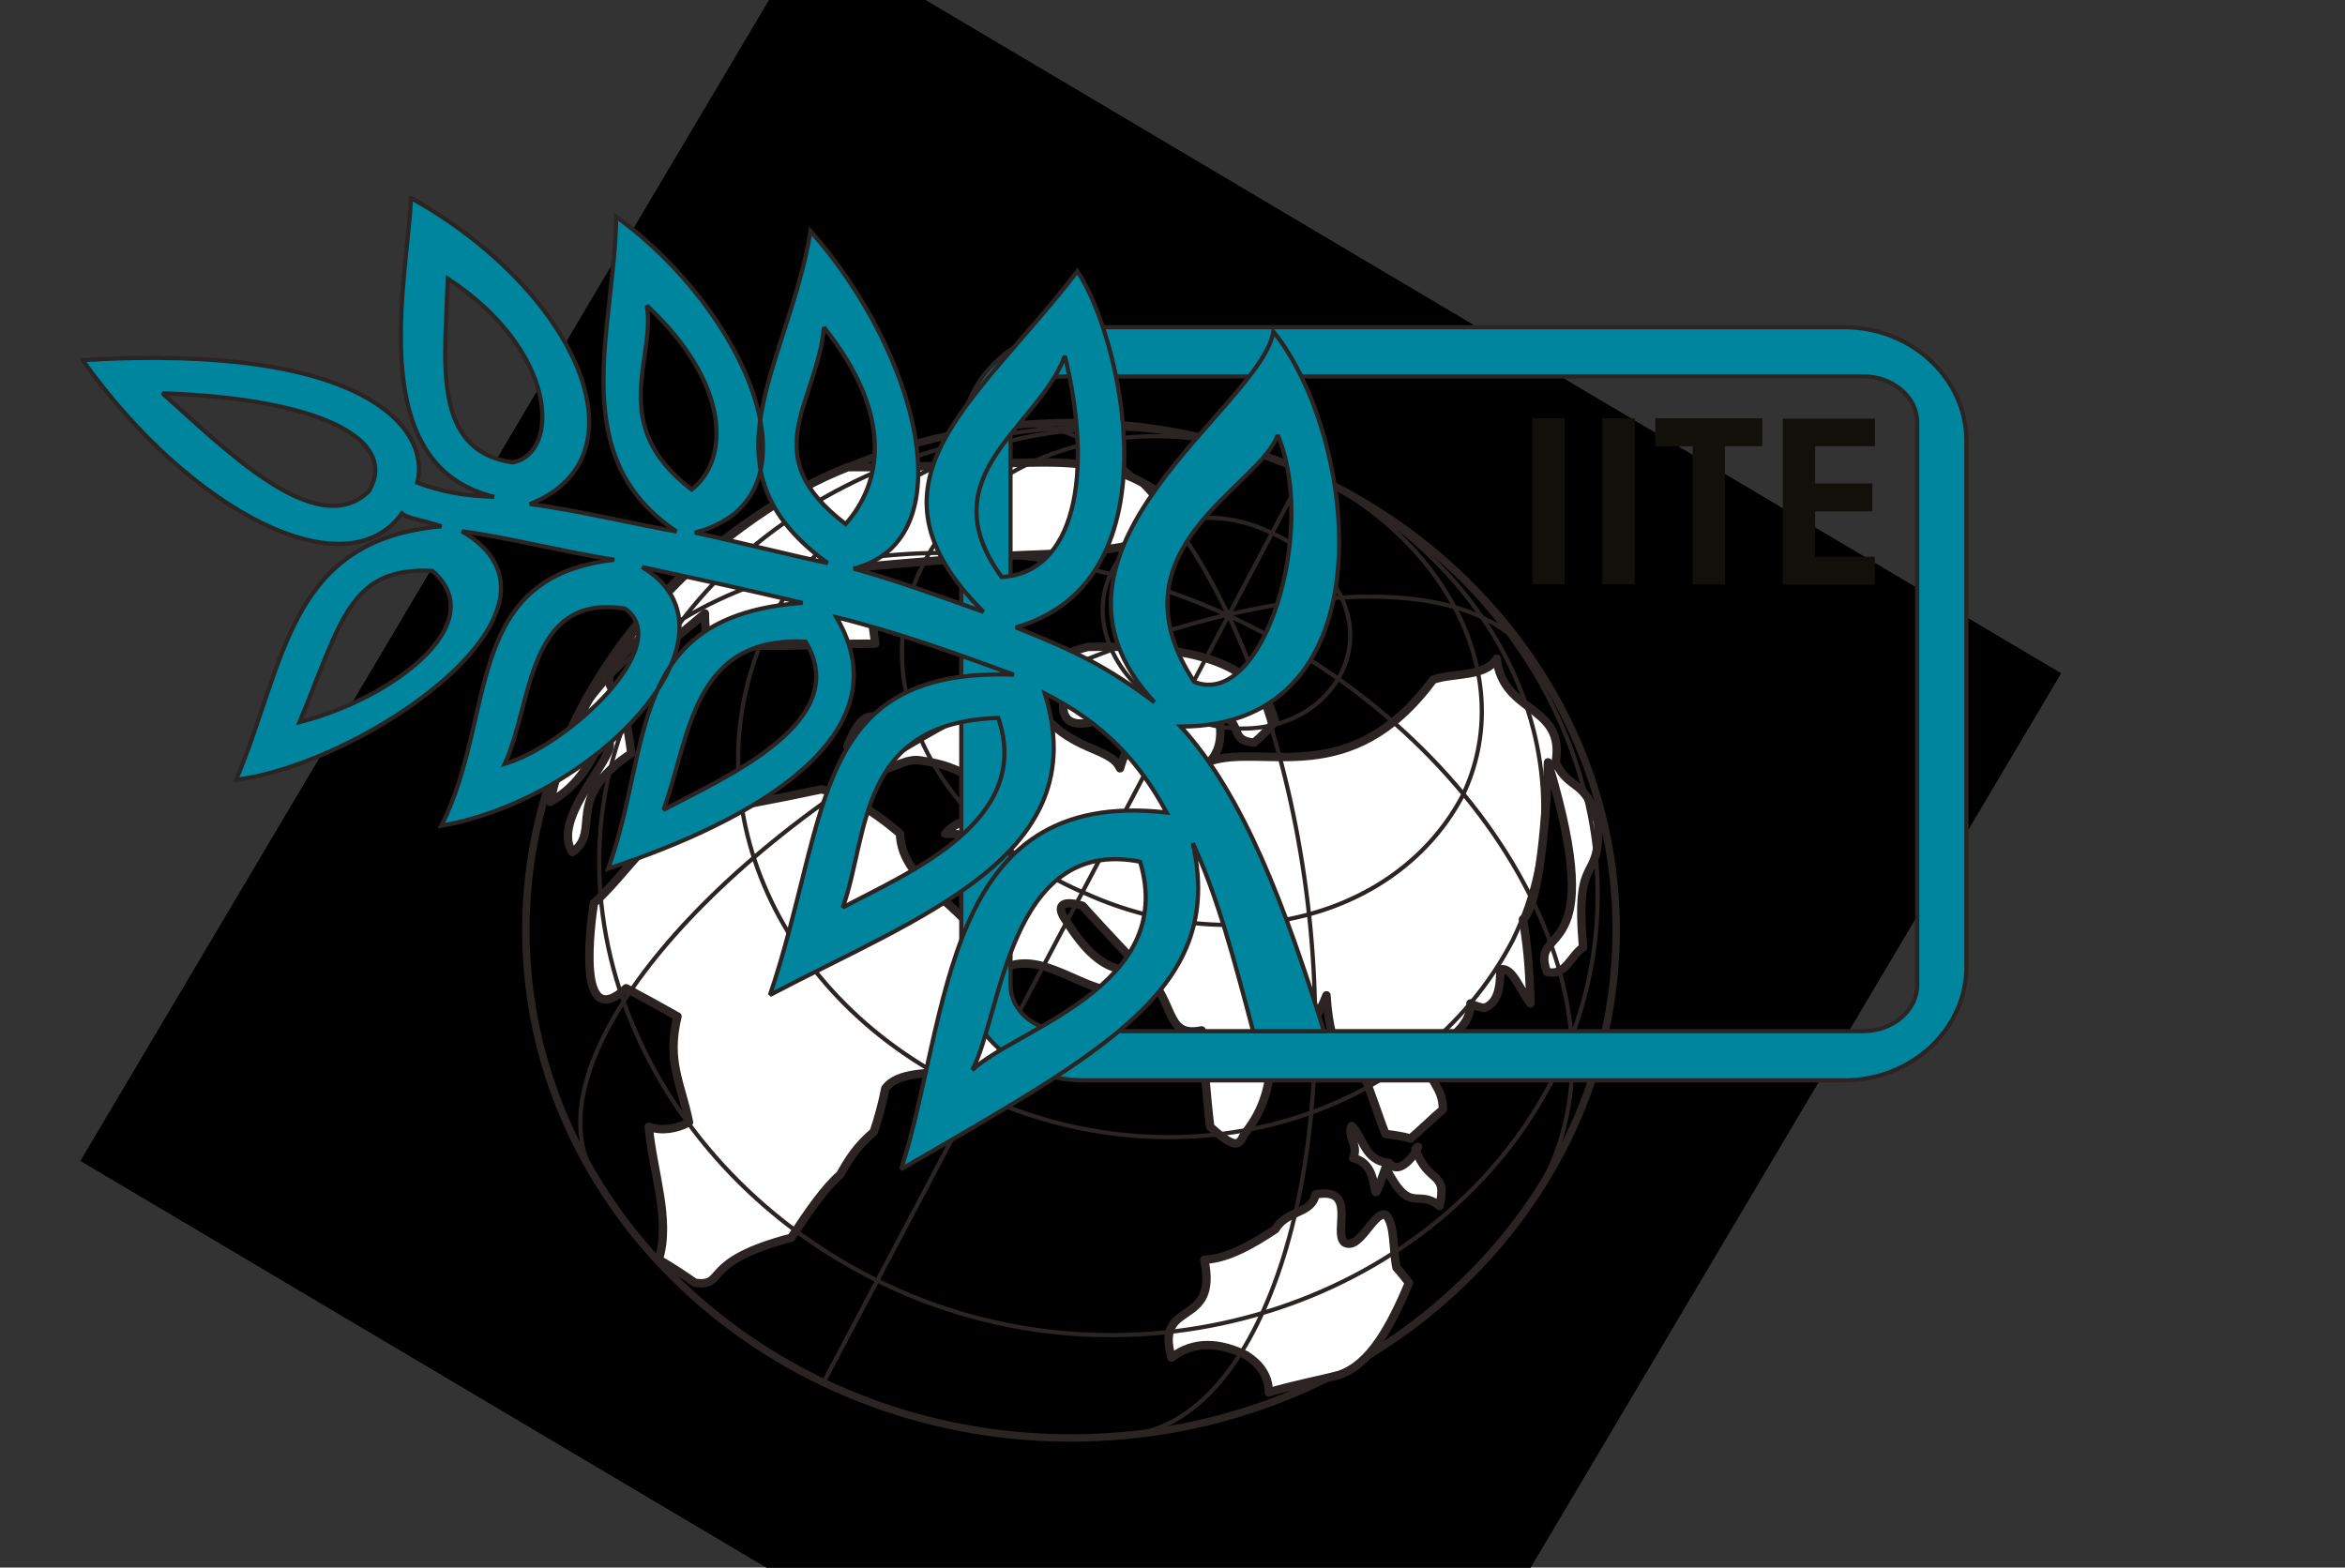 <?xml version="1.0" encoding="utf-8"?>
<!-- Generator: Adobe Illustrator 23.0.0, SVG Export Plug-In . SVG Version: 6.00 Build 0)  -->
<svg version="1.1" id="Layer_1" xmlns="http://www.w3.org/2000/svg" xmlns:xlink="http://www.w3.org/1999/xlink" x="0px" y="0px"
	 viewBox="0 0 122.46 81.88" style="enable-background:new 0 0 122.46 81.88;" xml:space="preserve">
<rect x="0" y="0" width="122.46" height="81.88" fill="#333333" stroke="none"/>
<style type="text/css">
	.st0{fill-rule:evenodd;clip-rule:evenodd;fill:#A21834;}
	.st1{clip-path:url(#SVGID_5_);}
	.st2{clip-path:url(#SVGID_10_);}
	.st3{clip-path:url(#SVGID_11_);}
	.st4{clip-path:url(#SVGID_12_);}
	
		.st5{clip-path:url(#SVGID_16_);fill:none;stroke:#2B2422;stroke-width:0.387;stroke-linecap:round;stroke-linejoin:round;stroke-miterlimit:2.613;}
	.st6{fill-rule:evenodd;clip-rule:evenodd;fill:#FFFFFF;}
	.st7{fill:none;stroke:#2B2422;stroke-width:0.439;stroke-linecap:round;stroke-linejoin:round;stroke-miterlimit:2.613;}
	.st8{fill:none;stroke:#2B2422;stroke-width:0.219;stroke-linecap:round;stroke-linejoin:round;stroke-miterlimit:2.613;}
	.st9{fill-rule:evenodd;clip-rule:evenodd;fill:#00859E;}
	.st10{clip-path:url(#SVGID_18_);fill:none;stroke:#2B2422;stroke-width:0.219;stroke-miterlimit:2.613;}
	.st11{clip-path:url(#SVGID_20_);fill:none;stroke:#2B2422;stroke-width:0.219;stroke-miterlimit:2.613;}
	.st12{fill:#12100B;}
</style>
<path class="st0" d="M55.92,22.07c15.69,0,28.48,11.91,28.48,26.51c0,14.61-12.79,26.53-28.48,26.53
	c-15.67,0-28.46-11.91-28.46-26.53C27.46,33.98,40.25,22.07,55.92,22.07"/>
<g>
	<defs>
		
			<rect id="SVGID_1_" x="18.6" y="9.94" transform="matrix(0.51 -0.86 0.86 0.51 -13.832 71.563)" width="74.67" height="75.98"/>
	</defs>
	<clipPath id="SVGID_2_">
		<use xlink:href="#SVGID_1_"  style="overflow:visible;"/>
	</clipPath>
</g>
<g>
	<defs>
		
			<rect id="SVGID_3_" x="18.6" y="9.94" transform="matrix(0.51 -0.86 0.86 0.51 -13.832 71.563)" width="74.67" height="75.98"/>
	</defs>
	<defs>
		
			<rect id="SVGID_4_" x="18.63" y="9.93" transform="matrix(0.51 -0.86 0.86 0.51 -13.834 71.593)" width="74.67" height="76.04"/>
	</defs>
	<clipPath id="SVGID_5_">
		<use xlink:href="#SVGID_3_"  style="overflow:visible;"/>
	</clipPath>
	<clipPath id="SVGID_6_" class="st1">
		<use xlink:href="#SVGID_4_"  style="overflow:visible;"/>
	</clipPath>
</g>
<g>
	<defs>
		
			<rect id="SVGID_7_" x="18.6" y="9.94" transform="matrix(0.51 -0.86 0.86 0.51 -13.832 71.563)" width="74.67" height="75.98"/>
	</defs>
	<defs>
		
			<rect id="SVGID_8_" x="18.63" y="9.93" transform="matrix(0.51 -0.86 0.86 0.51 -13.834 71.593)" width="74.67" height="76.04"/>
	</defs>
	<defs>
		<path id="SVGID_9_" d="M55.92,22.07c15.69,0,28.48,11.91,28.48,26.51c0,14.61-12.79,26.53-28.48,26.53
			c-15.67,0-28.46-11.91-28.46-26.53C27.46,33.98,40.25,22.07,55.92,22.07"/>
	</defs>
	<clipPath id="SVGID_10_">
		<use xlink:href="#SVGID_7_"  style="overflow:visible;"/>
	</clipPath>
	<clipPath id="SVGID_11_" class="st2">
		<use xlink:href="#SVGID_8_"  style="overflow:visible;"/>
	</clipPath>
	<clipPath id="SVGID_12_" class="st3">
		<use xlink:href="#SVGID_9_"  style="overflow:visible;"/>
	</clipPath>
	<g class="st4">
		<g>
			<defs>
				<rect id="SVGID_13_" x="27.3" y="21.97" width="57.12" height="53.28"/>
			</defs>
			<clipPath id="SVGID_14_">
				<use xlink:href="#SVGID_13_"  style="overflow:visible;"/>
			</clipPath>
		</g>
	</g>
</g>
<g>
	<defs>
		<polyline id="SVGID_15_" points="4.19,10.23 4.19,75.32 102.8,75.32 102.8,10.23 4.19,10.23 		"/>
	</defs>
	<clipPath id="SVGID_16_">
		<use xlink:href="#SVGID_15_"  style="overflow:visible;"/>
	</clipPath>
	<path class="st5" d="M55.92,22.07c15.69,0,28.48,11.91,28.48,26.51c0,14.61-12.79,26.53-28.48,26.53
		c-15.67,0-28.46-11.91-28.46-26.53C27.46,33.98,40.25,22.07,55.92,22.07z"/>
</g>
<path class="st6" d="M70.58,58.81c0.65,0.61,0.65,1.82,1.96,1.94c0.73,0.91,1.9-1.4,1.38-0.73c0.65,1.87,1.7,1.1,1.25,2.97
	c-1.18-0.96-1.5,0.56-2.81-2.01c-1.05,2.99,0.06-0.12-1.7-0.49C70.98,59.84,70.33,59.35,70.58,58.81L70.58,58.81z M61.18,70.91
	c-0.9-3.11,2.48-1.47,1.71-5.11c1.18-0.05,2.41-0.73,3.71-1.59c0.6-1.03,1.9-0.78,2.1-1.82c2.21-0.42,0.91,1.96,1.5,2.5
	c0.78,0.49,1.51-1.59,2.15-1.45c0.51,0.47,0.38,1.87,0.58,2.78c0.25,0.25,0.45,0.55,0.65,0.79c-0.98,2.31-2.03,4.27-3.66,4.81
	c-1.18,0.31-2.48,0.54-3.66,0.91c0-0.91-0.52-1.52-1.18-1.94C63.73,70.12,62.36,70,61.18,70.91z M75.35,57.95
	c-0.65,0.56-1.11,1.03-1.69,1.52c-0.4-0.12-0.85-0.19-1.31-0.24c-0.4-1.05-0.72-2.08-1.12-3.04c-0.78-0.3-1.76-0.98-1.96-4.2
	c-0.58,1.45-1.43,2.73-2.87,3.71c-0.2,1.1-0.34,2.13-1.32,3.41c-0.38,0.47-0.25,1.22-1.88-0.25c-0.2-1.63-0.32-3.34-0.45-5.04
	c-2.03,0.42-1.25-1.64-3.28-3.34c-0.98-1.05-1.96-2.08-2.94-3.17c-1.18-0.35-1.38,0.07-0.85,0.79c0.92,1.47,1.83,2.38,2.96,2.55
	c-0.2,0.49-0.4,0.86-0.67,1.1c-1.88-0.3-3.91-2.24-5.8-1.03c-0.4-0.42-0.8-0.91-1.18-1.33c-0.13,0.84,0.13,1.52,0.58,1.75
	c1.38,1.05,0.4,2.99,3.01,3.22c1.58,0.3,0.4,0.74,0.4,1.05c-1.7,1.52-7.52-0.31-8.75,1.45c-0.15,0.77-0.35,1.52-0.6,2.26
	c-0.91,0.78-1.31,1.45-1.76,2.24c-0.78,0.67-1.63,1.89-2.55,3.29c-4.84,1.27-3.33,2.55-5.02,2.36c-0.6-0.42-1.25-0.85-1.9-1.22
	c0.65-2.06-0.32-4.63-0.52-6.94c0.65,0.25,1.45,0.12,2.1-0.23c-0.4-2.01-1.18-3.17-0.6-5.53c-0.89-0.5-1.78-0.99-2.68-1.47
	c-2.66,2.43-1.83-3.46-1.69-4.44c1.69-1.52,3.26-4.13,4.96-4.62c2.34-0.42,4.64-0.84,6.92-1.33c1.18,0.24,2.54,0.96,4.11,2.31
	c0.06,2.24,2.54,3.34,3.72,4.93c0.4-0.44,0.85-0.86,1.18-1.28c0.85-0.24,1.63-0.54,2.48-0.79c0.65-0.35,0.65-1.03-0.13-2.01
	c-1.63,1.03-2.35-0.91-4.89-0.84c0.78-0.91,1.76-0.68,2.61-1.05c-0.45-1.57-1.7-2.48-3.91-2.78c-1.25-0.25-3.01,1.94-3.81-0.74
	c1.25-3.16,2.1-0.49,3.08-0.73c0.38-0.98,0.73-1.52,0.98-1.59c0.4-0.05,0.78-0.12,1.1-0.12c1.05,0.56,1.45-2.06,4.19-0.49
	c1.83,3.36,4.31,2.8,4.89,4.08c0.92-3.17,2.03-1.52,3.21-2.99c-1.9-1.4-1.63,0.72-3.86,0.3c-2.21,0.91-2.68-0.05-2.08-1.64
	c-1.1-0.56-0.98-1.52,1.05-2.01c5.15-0.12,8.93,0.68,9.78,3.9c-0.38,0.42-0.71,0.78-1.1,1.1c-1.38-0.13-0.45-0.98-1.9-1.59
	c0.2,0.84,0.27,1.82-0.38,2.55c2.81-0.91,7.32,1.58,11.63-4.25c1.1-0.37,2.73-0.12,3.32-1.1c0.32,2.92,3.6,2.38,3.08,5.42
	c0.71,1.52,1.55,0.79,2.21,3.16c0.14,3.36-1.23,1.28-0.78,6.51c-0.65,0.42-0.91,1.52-1.88,1.28c-0.98-2.62,3.31-0.13,0.05-10.95
	c-0.13,3.95-0.58,7.6-1.31,8.2c0.33,1.96,0.33,3.1,0.4,4.39c-0.53-0.61-0.93-1.94-1.58-1.77c0,0.93-0.13,1.77-0.85,2.01
	c-0.26-0.05-0.51-0.12-0.71-0.24c0.05,1.28-1.38,2.01-2.35,2.73C74.51,56.5,75.35,56.67,75.35,57.95L75.35,57.95z M28.73,41.89
	c1.25-0.71,2.01-1.75,2.66-3.27c1.9-0.07-2.81,3.88-1.5,5.89c1.57-1.1-0.51-2.78,3.08-5.16c-0.13-0.98-0.31-1.96-0.52-2.92
	c-2.03-1.33,1.32-2.73,1.92-4.44c0.05,0.86-0.04,1.1,0.16,1.94c0.73-0.61,1.51-1.22,2.28-1.89c0,0.61,0.07,1.16,0.15,1.65
	c5.87,0.12,5.35-0.07,8.75-0.07c-0.2-1.4-0.4-2.74-0.52-4.02c2.73-0.24,5.49-0.49,8.3-0.61c9.33-0.3,6.98-1.64,6.72-3.46
	c-3.53-2.23-6.72-1.06-15.93-1.13C38.06,26.82,30.49,33.7,28.73,41.89"/>
<path class="st7" d="M70.58,58.81c0.65,0.61,0.65,1.82,1.96,1.94c0.73,0.91,1.9-1.4,1.38-0.73c0.65,1.87,1.7,1.1,1.25,2.97
	c-1.18-0.96-1.5,0.56-2.81-2.01c-1.05,2.99,0.06-0.12-1.7-0.49C70.98,59.84,70.33,59.35,70.58,58.81L70.58,58.81z M61.18,70.91
	c-0.9-3.11,2.48-1.47,1.71-5.11c1.18-0.05,2.41-0.73,3.71-1.59c0.6-1.03,1.9-0.78,2.1-1.82c2.21-0.42,0.91,1.96,1.5,2.5
	c0.78,0.49,1.51-1.59,2.15-1.45c0.51,0.47,0.38,1.87,0.58,2.78c0.25,0.25,0.45,0.55,0.65,0.79c-0.98,2.31-2.03,4.27-3.66,4.81
	c-1.18,0.31-2.48,0.54-3.66,0.91c0-0.91-0.52-1.52-1.18-1.94C63.73,70.12,62.36,70,61.18,70.91z M75.35,57.95
	c-0.65,0.56-1.11,1.03-1.69,1.52c-0.4-0.12-0.85-0.19-1.31-0.24c-0.4-1.05-0.72-2.08-1.12-3.04c-0.78-0.3-1.76-0.98-1.96-4.2
	c-0.58,1.45-1.43,2.73-2.87,3.71c-0.2,1.1-0.34,2.13-1.32,3.41c-0.38,0.47-0.25,1.22-1.88-0.25c-0.2-1.63-0.32-3.34-0.45-5.04
	c-2.03,0.42-1.25-1.64-3.28-3.34c-0.98-1.05-1.96-2.08-2.94-3.17c-1.18-0.35-1.38,0.07-0.85,0.79c0.92,1.47,1.83,2.38,2.96,2.55
	c-0.2,0.49-0.4,0.86-0.67,1.1c-1.88-0.3-3.91-2.24-5.8-1.03c-0.4-0.42-0.8-0.91-1.18-1.33c-0.13,0.84,0.13,1.52,0.58,1.75
	c1.38,1.05,0.4,2.99,3.01,3.22c1.58,0.3,0.4,0.74,0.4,1.05c-1.7,1.52-7.52-0.31-8.75,1.45c-0.15,0.77-0.35,1.52-0.6,2.26
	c-0.91,0.78-1.31,1.45-1.76,2.24c-0.78,0.67-1.63,1.89-2.55,3.29c-4.84,1.27-3.33,2.55-5.02,2.36c-0.6-0.42-1.25-0.85-1.9-1.22
	c0.65-2.06-0.32-4.63-0.52-6.94c0.65,0.25,1.45,0.12,2.1-0.23c-0.4-2.01-1.18-3.17-0.6-5.53c-0.89-0.5-1.78-0.99-2.68-1.47
	c-2.66,2.43-1.83-3.46-1.69-4.44c1.69-1.52,3.26-4.13,4.96-4.62c2.34-0.42,4.64-0.84,6.92-1.33c1.18,0.24,2.54,0.96,4.11,2.31
	c0.06,2.24,2.54,3.34,3.72,4.93c0.4-0.44,0.85-0.86,1.18-1.28c0.85-0.24,1.63-0.54,2.48-0.79c0.65-0.35,0.65-1.03-0.13-2.01
	c-1.63,1.03-2.35-0.91-4.89-0.84c0.78-0.91,1.76-0.68,2.61-1.05c-0.45-1.57-1.7-2.48-3.91-2.78c-1.25-0.25-3.01,1.94-3.81-0.74
	c1.25-3.16,2.1-0.49,3.08-0.73c0.38-0.98,0.73-1.52,0.98-1.59c0.4-0.05,0.78-0.12,1.1-0.12c1.05,0.56,1.45-2.06,4.19-0.49
	c1.83,3.36,4.31,2.8,4.89,4.08c0.92-3.17,2.03-1.52,3.21-2.99c-1.9-1.4-1.63,0.72-3.86,0.3c-2.21,0.91-2.68-0.05-2.08-1.64
	c-1.1-0.56-0.98-1.52,1.05-2.01c5.15-0.12,8.93,0.68,9.78,3.9c-0.38,0.42-0.71,0.78-1.1,1.1c-1.38-0.13-0.45-0.98-1.9-1.59
	c0.2,0.84,0.27,1.82-0.38,2.55c2.81-0.91,7.32,1.58,11.63-4.25c1.1-0.37,2.73-0.12,3.32-1.1c0.32,2.92,3.6,2.38,3.08,5.42
	c0.71,1.52,1.55,0.79,2.21,3.16c0.14,3.36-1.23,1.28-0.78,6.51c-0.65,0.42-0.91,1.52-1.88,1.28c-0.98-2.62,3.31-0.13,0.05-10.95
	c-0.13,3.95-0.58,7.6-1.31,8.2c0.33,1.96,0.33,3.1,0.4,4.39c-0.53-0.61-0.93-1.94-1.58-1.77c0,0.93-0.13,1.77-0.85,2.01
	c-0.26-0.05-0.51-0.12-0.71-0.24c0.05,1.28-1.38,2.01-2.35,2.73C74.51,56.5,75.35,56.67,75.35,57.95L75.35,57.95z M28.73,41.89
	c1.25-0.71,2.01-1.75,2.66-3.27c1.9-0.07-2.81,3.88-1.5,5.89c1.57-1.1-0.51-2.78,3.08-5.16c-0.13-0.98-0.31-1.96-0.52-2.92
	c-2.03-1.33,1.32-2.73,1.92-4.44c0.05,0.86-0.04,1.1,0.16,1.94c0.73-0.61,1.51-1.22,2.28-1.89c0,0.61,0.07,1.16,0.15,1.65
	c5.87,0.12,5.35-0.07,8.75-0.07c-0.2-1.4-0.4-2.74-0.52-4.02c2.73-0.24,5.49-0.49,8.3-0.61c9.33-0.3,6.98-1.64,6.72-3.46
	c-3.53-2.23-6.72-1.06-15.93-1.13C38.06,26.82,30.49,33.7,28.73,41.89L28.73,41.89z"/>
<path class="st8" d="M68.22,24.45L43.05,72.12 M33.45,35.87c-5.82,11.62,0.6,25.9,13.55,31.57c12.95,5.67,28.3,0.45,34.18-11.25
	c5.89-11.7-0.21-25.85-13.11-31.57C55.17,18.91,39.27,24.26,33.45,35.87z M58.04,29.9c-1.3,2.58,0.25,6.02,3.65,7.45
	c3.32,1.49,6.95,0.56,8.36-2.2c1.34-2.73-0.35-5.84-3.68-7.33C63.07,26.21,59.28,27.21,58.04,29.9z M48.18,29.54
	c-3.09,6.09,0.68,13.83,8.54,17.14c7.68,3.46,16.29,1.26,19.66-5.12c2.96-6.17-0.85-13.69-8.61-17.12
	C60.1,20.89,51.25,23.26,48.18,29.54L48.18,29.54z M40.22,32.53c-4.52,9.18,0.42,20.22,11.2,24.79c10.48,4.71,22.69,1.17,27.59-8.23
	c4.38-9.07-0.62-20.04-11.28-24.63C57.27,19.69,44.72,23.44,40.22,32.53L40.22,32.53z M31.07,61.49
	c-3.41-5.53,4.92-16.19,18.31-23.57c13.39-7.38,27.21-8.99,30.63-3.46 M59.06,74.94c6.79-0.79,10.96-13.39,9.23-27.79
	c-1.73-14.4-8.69-25.71-15.48-24.92 M80.06,62.64c6.09-9.63-2.04-24.2-16.03-30.54c-13.99-6.34-30.24-3.01-34.82,7.26"/>
<path class="st9" d="M56.58,17.09h39.73c3.51,0,6.38,2.67,6.38,5.94v27.46c0,3.27-2.87,5.94-6.38,5.94H56.58
	c-3.51,0-6.38-2.67-6.38-5.94V23.03C50.2,19.76,53.07,17.09,56.58,17.09L56.58,17.09z M55.59,19.66H97.3c1.55,0,2.82,1.08,2.82,2.41
	v29.38c0,1.32-1.27,2.41-2.82,2.41H55.59c-1.55,0-2.82-1.08-2.82-2.41V22.07C52.77,20.74,54.04,19.66,55.59,19.66"/>
<g>
	<defs>
		<polyline id="SVGID_17_" points="4.19,10.23 4.19,75.32 102.8,75.32 102.8,10.23 4.19,10.23 		"/>
	</defs>
	<clipPath id="SVGID_18_">
		<use xlink:href="#SVGID_17_"  style="overflow:visible;"/>
	</clipPath>
	<path class="st10" d="M56.58,17.09h39.73c3.51,0,6.38,2.67,6.38,5.94v27.46c0,3.27-2.87,5.94-6.38,5.94H56.58
		c-3.51,0-6.38-2.67-6.38-5.94V23.03C50.2,19.76,53.07,17.09,56.58,17.09L56.58,17.09z M55.59,19.66H97.3
		c1.55,0,2.82,1.08,2.82,2.41v29.38c0,1.32-1.27,2.41-2.82,2.41H55.59c-1.55,0-2.82-1.08-2.82-2.41V22.07
		C52.77,20.74,54.04,19.66,55.59,19.66z"/>
</g>
<path class="st9" d="M20.99,26.82c0.29,0.26,0.91,0.3,2.06,0.67c-8.02,0.7-8.14,7.15-10.72,13.24c6.69-0.83,18.62-9.01,11.79-12.98
	c2.13,0.27,5.15,1.04,7.96,1.49c-7.98,0.9-6.12,8.11-9.03,13.89c8.14-1.43,16.27-10.06,10.48-13.51c2.74,0.59,5.56,1.2,8.38,1.87
	c-9.27,0.67-7.81,7.42-10.15,13.88c7.57-2.48,15.55-6.97,11.92-13.13c3.3,0.82,6.37,1.94,9.26,3c-10.63-0.38-9.58,7.42-12.73,16.73
	c7.83-4.13,17-7.27,14.35-15.75c3.06,1.57,4.92,3.53,6.36,6.22C49.16,41.1,49.64,53.04,47.06,61.07
	c10.72-6.23,16.93-9.45,15.23-17.03c1.29,2.77,2.18,6.15,3.15,9.82h3.7c-2.01-6.46-4.18-12.31-7.48-15.91
	c11.03,0,9.26-15.14,4.84-20.63c-0.66,3.97-13.61,11.47-6.21,19.36c-2.41-1.81-4.03-2.63-7.24-3.91c8.62-2.47,5.4-15.45,3.21-18.6
	c-5.31,6.91-11.75,10.96-4.9,17.79c-2.51-0.9-4.59-1.65-6.78-2.26c5.88-1.49,3.39-11.25-2.25-17.63
	c-1.21,7.21-5.95,12.39,0.89,17.34c-2.1-0.45-4.83-1.14-6.93-1.59c6.93-1.79,2.73-11.55-4.11-16.5c-0.07,5.79-2.74,12.53,3.15,16.44
	c-2.19-0.38-5.31-1.14-7.66-1.43c6.28-2.48,2.41-11.18-6.21-15.99c-0.15,4.14-2.56,13.96,4.35,15.61c-1.62-0.05-2.75-0.27-4.02-0.74
	c0.72-2.69-2.51-7.31-17.48-6.4C9.94,26.7,18.03,30.91,20.99,26.82L20.99,26.82z M50.77,55.89c1.53-2.79,1.86-12.24,8.77-10.88
	C61.49,51.53,53.11,53.71,50.77,55.89z M66.72,22.72c2.1,4.95-0.72,14.33-4.35,12.9C57.78,28.65,65.83,25.41,66.72,22.72z
	 M44.01,47.4c1.36-3.75,0.73-9.68,8.12-9.9C53.99,42.9,47.38,45.6,44.01,47.4z M55.61,18.59c1.53,6.31,0.48,11.33-3.3,11.55
	C48.43,24.82,54.23,22.33,55.61,18.59z M34.65,42.3c1.38-3.75,1.46-9.09,7.42-8.78C44.56,37.66,38.04,40.51,34.65,42.3z M43.03,17.1
	c3.71,4.65,2.99,8.17,1.13,10.27C39.42,23.76,42.63,21.15,43.03,17.1z M26.36,39.9c1.45-3.14,1.14-8.93,6.28-8.11
	C35.3,33.68,29.66,38.92,26.36,39.9z M33.78,15.96c4.35,4.05,4.35,8.04,2.34,9.61C31.68,22.19,34.25,18.75,33.78,15.96z
	 M23.38,14.55c5.8,3.81,5.88,9.15,3.39,9.6C22.42,23.54,23.29,18.59,23.38,14.55z M8.48,20.54c8.45,0.3,12.32,2.48,10.79,5.11
	C16.53,28.35,11.62,23.31,8.48,20.54z M15.64,37.72c2.19-5.24,2.58-8.12,6.94-7.9C25.76,32.58,20.4,36.52,15.64,37.72"/>
<g>
	<defs>
		<polyline id="SVGID_19_" points="4.19,10.23 4.19,75.32 102.8,75.32 102.8,10.23 4.19,10.23 		"/>
	</defs>
	<clipPath id="SVGID_20_">
		<use xlink:href="#SVGID_19_"  style="overflow:visible;"/>
	</clipPath>
	<path class="st11" d="M20.99,26.82c0.29,0.26,0.91,0.3,2.06,0.67c-8.02,0.7-8.14,7.15-10.72,13.24
		c6.69-0.83,18.62-9.01,11.79-12.98c2.13,0.27,5.15,1.04,7.96,1.49c-7.98,0.9-6.12,8.11-9.03,13.89
		c8.14-1.43,16.27-10.06,10.48-13.51c2.74,0.59,5.56,1.2,8.38,1.87c-9.27,0.67-7.81,7.42-10.15,13.88
		c7.57-2.48,15.55-6.97,11.92-13.13c3.3,0.82,6.37,1.94,9.26,3c-10.63-0.38-9.58,7.42-12.73,16.73c7.83-4.13,17-7.27,14.35-15.75
		c3.06,1.57,4.92,3.53,6.36,6.22C49.16,41.1,49.64,53.04,47.06,61.07c10.72-6.23,16.93-9.45,15.23-17.03
		c1.29,2.77,2.18,6.15,3.15,9.82h3.7c-2.01-6.46-4.18-12.31-7.48-15.91c11.03,0,9.26-15.14,4.84-20.63
		c-0.66,3.97-13.61,11.47-6.21,19.36c-2.41-1.81-4.03-2.63-7.24-3.91c8.62-2.47,5.4-15.45,3.21-18.6
		c-5.31,6.91-11.75,10.96-4.9,17.79c-2.51-0.9-4.59-1.65-6.78-2.26c5.88-1.49,3.39-11.25-2.25-17.63
		c-1.21,7.21-5.95,12.39,0.89,17.34c-2.1-0.45-4.83-1.14-6.93-1.59c6.93-1.79,2.73-11.55-4.11-16.5
		c-0.07,5.79-2.74,12.53,3.15,16.44c-2.19-0.38-5.31-1.14-7.66-1.43c6.28-2.48,2.41-11.18-6.21-15.99
		c-0.15,4.14-2.56,13.96,4.35,15.61c-1.62-0.05-2.75-0.27-4.02-0.74c0.72-2.69-2.51-7.31-17.48-6.4
		C9.94,26.7,18.03,30.91,20.99,26.82L20.99,26.82z M50.77,55.89c1.53-2.79,1.86-12.24,8.77-10.88
		C61.49,51.53,53.11,53.71,50.77,55.89z M66.72,22.72c2.1,4.95-0.72,14.33-4.35,12.9C57.78,28.65,65.83,25.41,66.72,22.72z
		 M44.01,47.4c1.36-3.75,0.73-9.68,8.12-9.9C53.99,42.9,47.38,45.6,44.01,47.4z M55.61,18.59c1.53,6.31,0.48,11.33-3.3,11.55
		C48.43,24.82,54.23,22.33,55.61,18.59z M34.65,42.3c1.38-3.75,1.46-9.09,7.42-8.78C44.56,37.66,38.04,40.51,34.65,42.3z
		 M43.03,17.1c3.71,4.65,2.99,8.17,1.13,10.27C39.42,23.76,42.63,21.15,43.03,17.1z M26.36,39.9c1.45-3.14,1.14-8.93,6.28-8.11
		C35.3,33.68,29.66,38.92,26.36,39.9z M33.78,15.96c4.35,4.05,4.35,8.04,2.34,9.61C31.68,22.19,34.25,18.75,33.78,15.96z
		 M23.38,14.55c5.8,3.81,5.88,9.15,3.39,9.6C22.42,23.54,23.29,18.59,23.38,14.55z M8.48,20.54c8.45,0.3,12.32,2.48,10.79,5.11
		C16.53,28.35,11.62,23.31,8.48,20.54z M15.64,37.72c2.19-5.24,2.58-8.12,6.94-7.9C25.76,32.58,20.4,36.52,15.64,37.72z"/>
</g>
<path class="st12" d="M81.71,21.85v8.67h-1.69v-8.67H81.71z M85.37,21.85v8.67h-1.69v-8.67H85.37z M90.08,23.31v7.22h-1.69v-7.22
	h-1.95v-1.46h5.59v1.46H90.08z M97.91,23.31h-3.12v1.94h2.99v1.46h-2.99v2.37h3.12v1.46H93.1v-8.67h4.81L97.91,23.31L97.91,23.31z"
	/>
</svg>
